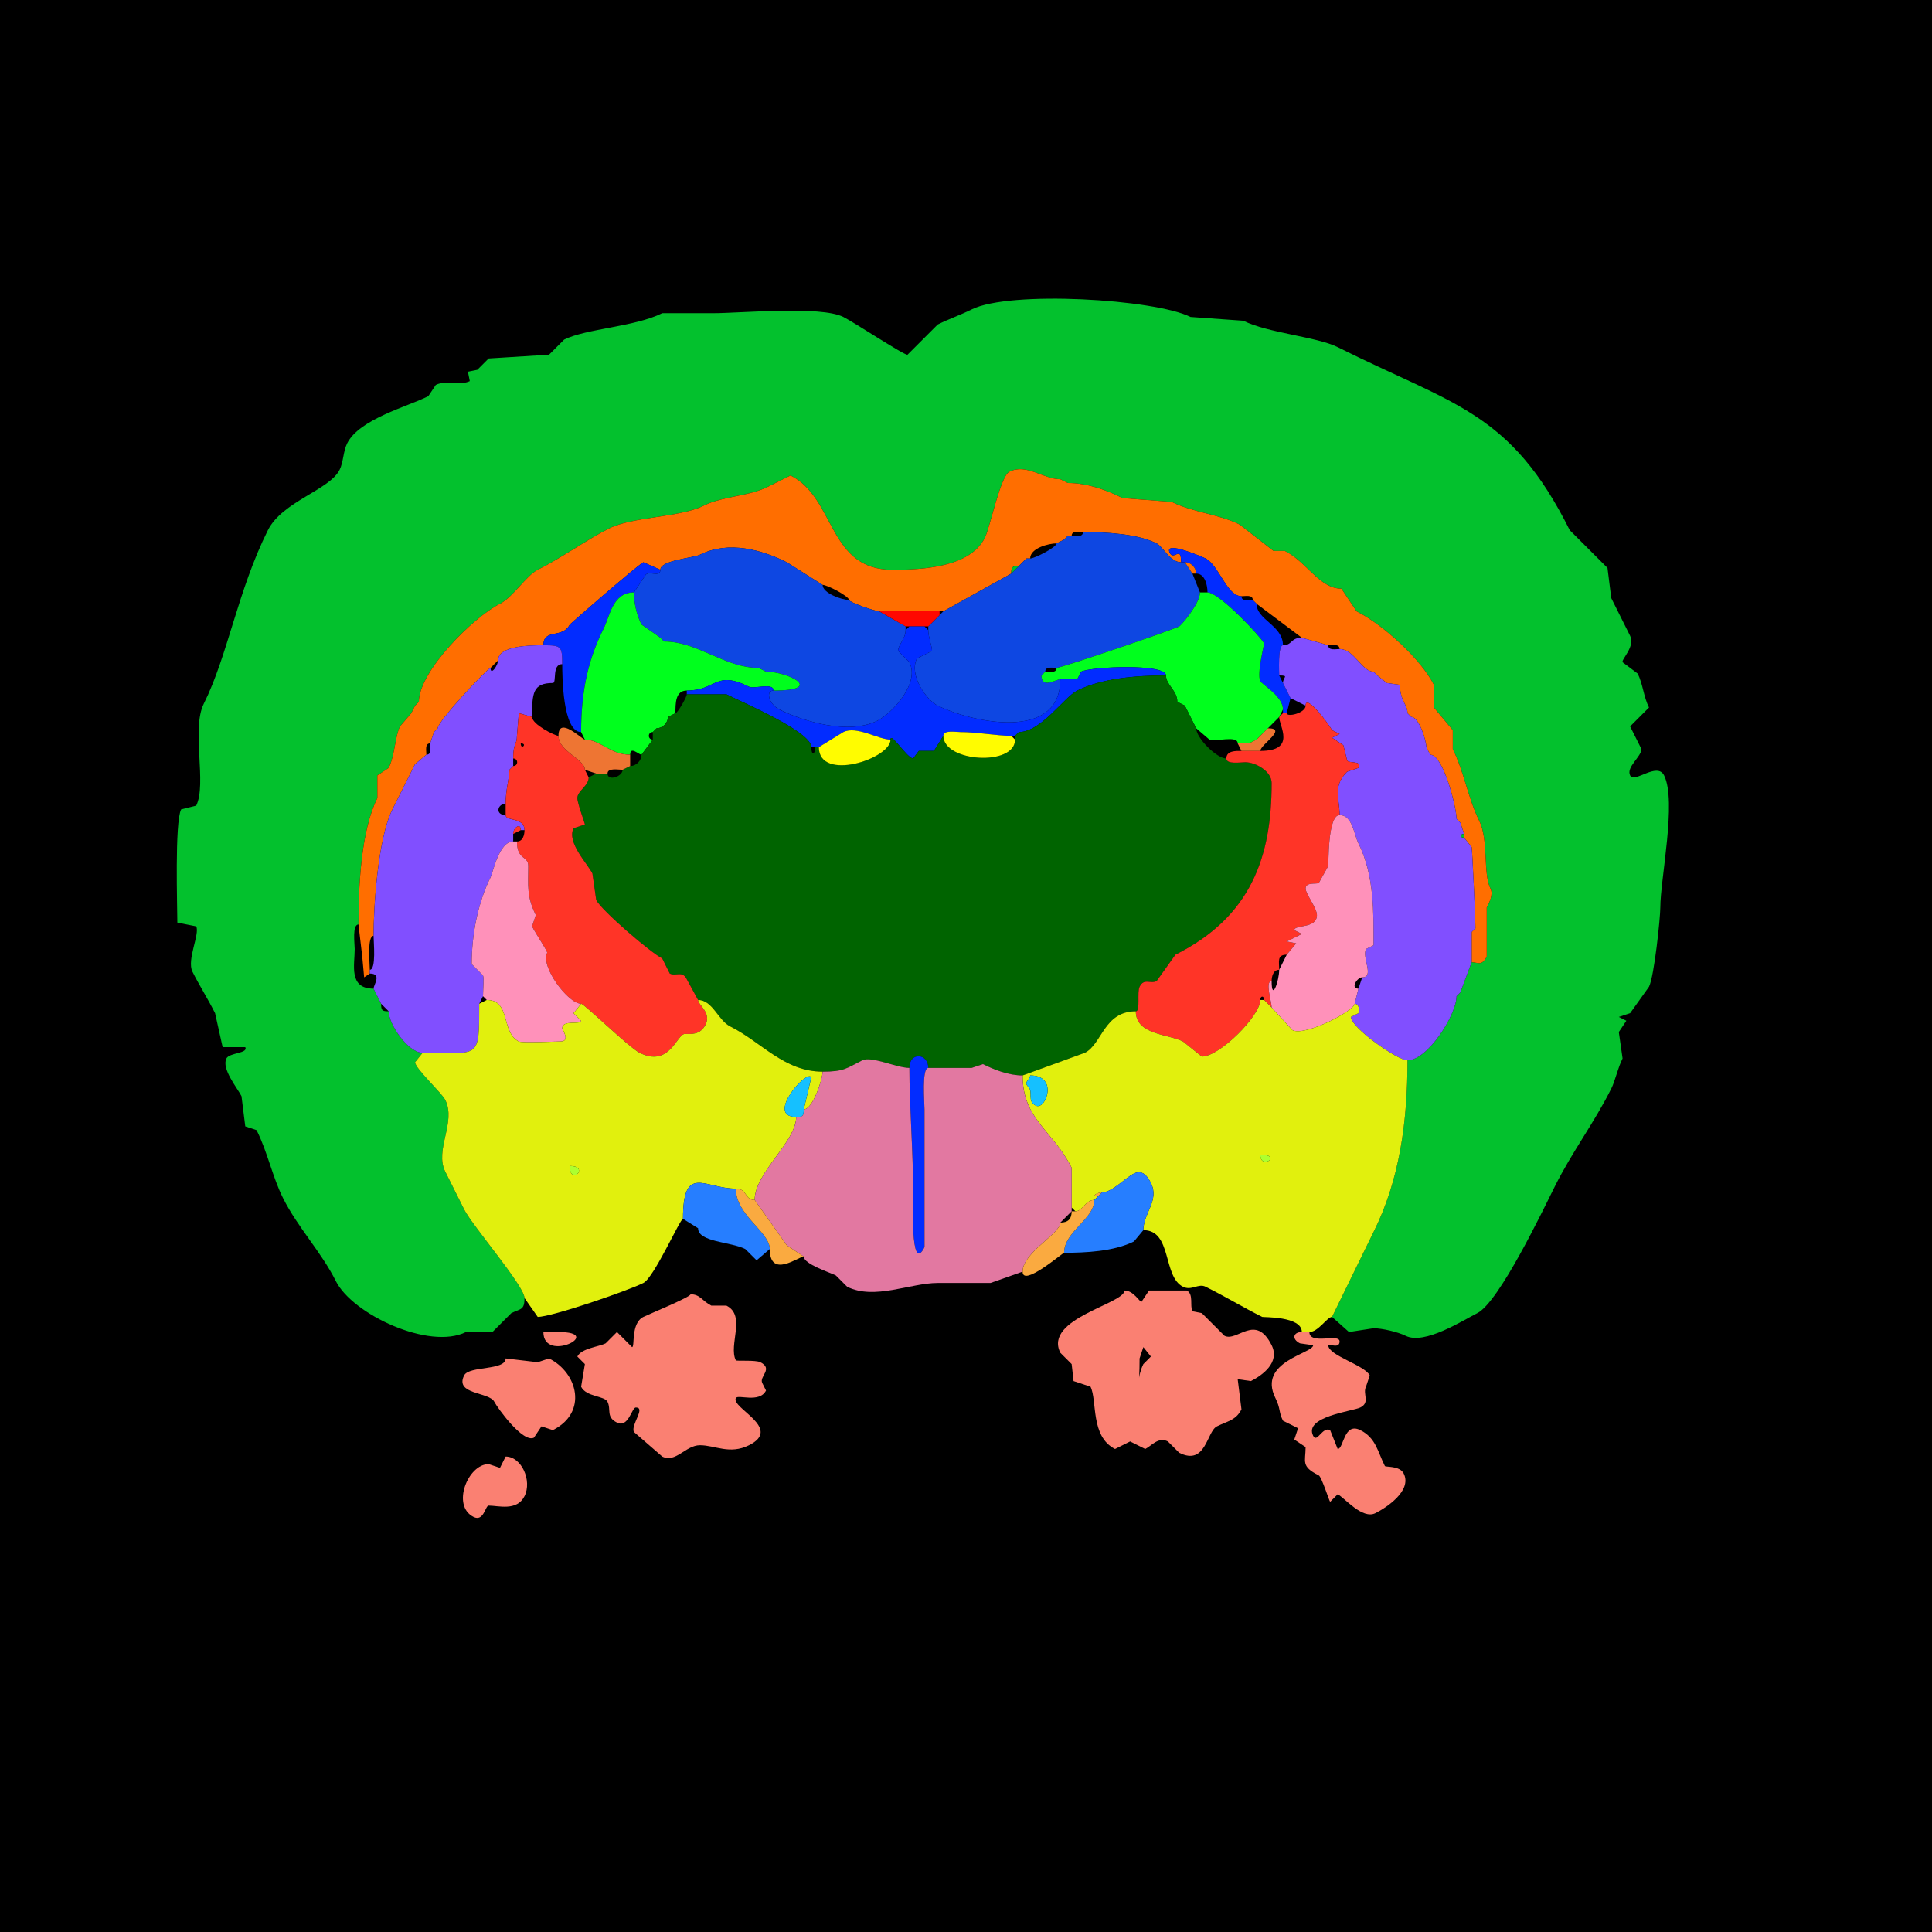<?xml version="1.0" encoding="UTF-8"?>
<svg xmlns="http://www.w3.org/2000/svg" xmlns:xlink="http://www.w3.org/1999/xlink" width="430px" height="430px" viewBox="0 0 430 430" version="1.1">
<g id="surface1">
<rect x="0" y="0" width="430" height="430" style="fill:rgb(0%,0%,0%);fill-opacity:1;stroke:none;"/>
<path style=" stroke:none;fill-rule:nonzero;fill:rgb(1.176%,75.686%,17.647%);fill-opacity:1;" d="M 116.738 288.906 C 116.738 291.648 115.875 291.227 113.797 292.266 L 109.602 296.465 L 103.719 296.465 C 95.574 300.539 78.453 292.543 74.746 285.125 C 71.512 278.66 66.238 273.148 62.988 266.648 C 60.645 261.961 59.559 256.434 57.109 251.531 L 54.59 250.695 L 53.75 243.977 C 52.867 242.203 49.242 237.871 50.391 235.578 C 51.047 234.262 55.305 234.484 54.59 233.055 L 49.551 233.055 L 47.871 225.5 C 46.242 222.238 44.438 219.469 42.832 216.258 C 41.523 213.641 44.523 207.883 43.672 206.18 L 39.473 205.344 C 39.473 202.008 38.859 183.055 40.312 180.148 L 43.672 179.305 C 46.066 174.516 42.57 162.195 45.352 156.633 C 50.672 145.992 52.918 131.422 59.629 118 C 62.832 111.598 73.332 109.066 75.586 104.562 C 76.441 102.848 76.379 100.457 77.266 98.68 C 79.961 93.293 90.641 90.523 95.32 88.184 L 97 85.664 C 99.191 84.566 102.449 85.879 104.562 84.824 L 104.141 82.727 L 106.242 82.305 L 108.758 79.785 L 122.195 78.945 L 125.555 75.586 C 130.457 73.137 141.289 72.758 147.391 69.707 L 158.73 69.707 C 164.816 69.707 182.609 68 187.703 70.547 C 190.129 71.758 201.438 79.219 201.984 78.945 L 208.703 72.227 C 211.113 71.02 213.82 70.086 216.258 68.867 C 224.773 64.609 257.035 66.578 264.969 70.547 L 276.727 71.387 C 282.227 74.137 293.082 74.945 297.727 77.266 C 323.496 90.152 336.117 91.488 349.375 118 L 357.773 126.398 L 358.613 133.117 L 362.812 141.516 C 364 143.895 360.816 146.758 361.133 147.391 L 364.492 149.914 C 365.66 152.246 365.801 155.055 367.012 157.469 L 362.812 161.672 L 365.332 166.711 C 365.332 168.426 361.883 170.727 362.812 172.586 C 363.742 174.449 368.82 169.484 370.371 172.586 C 373.227 178.301 369.531 195.691 369.531 201.984 C 369.531 204.199 368.188 217.27 367.012 219.617 L 362.812 225.5 L 360.293 226.336 L 361.973 227.18 L 360.293 229.695 L 361.133 235.578 C 360.023 237.797 359.52 240.484 358.613 242.297 C 354.746 250.027 349.969 256.227 346.016 264.133 C 343.438 269.285 333.629 289.852 328.797 292.266 C 325.582 293.875 317.043 299.406 312.844 297.305 C 311.137 296.453 307.594 295.625 305.703 295.625 L 300.242 296.465 L 296.465 293.105 C 296.465 293.105 305.703 274.211 305.703 274.211 C 311.48 262.656 313.262 249.746 313.262 235.996 C 317.766 235.996 324.18 225.809 324.18 221.719 C 324.18 221.719 325.02 220.879 325.02 220.879 C 325.02 220.879 327.539 214.16 327.539 214.16 C 328.867 214.16 329.789 215.121 330.898 212.898 C 330.898 212.898 330.898 201.984 330.898 201.984 C 331.398 200.984 332.434 199.172 331.738 197.781 C 330.008 194.32 331.375 186.977 329.219 182.664 C 326.785 177.801 325.82 171.672 323.34 166.711 C 323.34 166.711 323.34 162.508 323.34 162.508 C 323.34 162.508 319.141 157.469 319.141 157.469 C 319.141 157.469 319.141 152.43 319.141 152.43 C 316.285 146.719 307.809 138.996 301.922 136.055 C 301.922 136.055 298.562 131.016 298.562 131.016 C 293.684 131.016 290.855 125.062 285.969 122.617 C 285.969 122.617 283.445 122.617 283.445 122.617 C 283.445 122.617 275.891 116.738 275.891 116.738 C 271.227 114.41 265.508 114.066 260.773 111.699 C 260.773 111.699 249.852 110.859 249.852 110.859 C 246.238 109.051 242.012 107.5 237.676 107.5 C 237.676 107.5 235.996 106.66 235.996 106.66 C 232.18 106.66 228.48 103.07 224.656 104.98 C 222.645 105.988 220.367 117.344 219.199 119.68 C 215.926 126.227 205.484 126.816 198.625 126.816 C 184.227 126.816 185.992 110.844 175.945 105.82 C 175.945 105.82 170.906 108.34 170.906 108.34 C 166.516 110.535 160.973 110.367 156.633 112.539 C 151.355 115.176 140.812 114.988 135.633 117.578 C 130.66 120.066 125.129 124.09 119.68 126.816 C 117.121 128.094 114.172 132.93 111.281 134.375 C 105.414 137.309 93.223 149.355 93.223 156.211 C 93.223 156.211 92.383 157.051 92.383 157.051 C 92.383 157.051 91.543 158.73 91.543 158.73 C 91.543 158.73 89.023 161.672 89.023 161.672 C 87.906 163.902 87.898 168.117 86.504 170.906 C 86.504 170.906 83.984 172.586 83.984 172.586 C 83.984 172.586 83.984 177.625 83.984 177.625 C 80.391 184.816 79.785 196.895 79.785 205.762 C 78.355 205.762 78.945 210.074 78.945 211.219 C 78.945 214.781 77.539 220.039 83.145 220.039 C 83.145 220.039 84.824 223.398 84.824 223.398 C 84.824 224.867 85.035 225.078 86.504 225.078 C 86.504 227.953 90.82 234.316 94.062 234.316 C 94.062 234.316 92.383 236.414 92.383 236.414 C 92.383 237.777 98.305 243.219 99.102 244.812 C 101.586 249.781 96.676 255.922 99.102 260.773 C 99.102 260.773 103.301 269.172 103.301 269.172 C 105.141 272.852 116.738 286.234 116.738 288.906 Z M 116.738 288.906 "/>
<path style=" stroke:none;fill-rule:nonzero;fill:rgb(100%,43.137%,0%);fill-opacity:1;" d="M 82.305 215.84 L 82.305 216.68 C 82.305 216.68 81.047 217.52 81.047 217.52 C 81.047 217.52 80.625 212.898 80.625 212.898 C 80.625 212.898 79.785 205.762 79.785 205.762 C 79.785 196.895 80.391 184.816 83.984 177.625 C 83.984 177.625 83.984 172.586 83.984 172.586 C 83.984 172.586 86.504 170.906 86.504 170.906 C 87.898 168.117 87.906 163.902 89.023 161.672 C 89.023 161.672 91.543 158.73 91.543 158.73 C 91.543 158.73 92.383 157.051 92.383 157.051 C 92.383 157.051 93.223 156.211 93.223 156.211 C 93.223 149.355 105.414 137.309 111.281 134.375 C 114.172 132.93 117.121 128.094 119.68 126.816 C 125.129 124.09 130.66 120.066 135.633 117.578 C 140.812 114.988 151.355 115.176 156.633 112.539 C 160.973 110.367 166.516 110.535 170.906 108.34 C 170.906 108.34 175.945 105.82 175.945 105.82 C 185.992 110.844 184.227 126.816 198.625 126.816 C 205.484 126.816 215.926 126.227 219.199 119.68 C 220.367 117.344 222.645 105.988 224.656 104.98 C 228.48 103.07 232.18 106.66 235.996 106.66 C 235.996 106.66 237.676 107.5 237.676 107.5 C 242.012 107.5 246.238 109.051 249.852 110.859 C 249.852 110.859 260.773 111.699 260.773 111.699 C 265.508 114.066 271.227 114.41 275.891 116.738 C 275.891 116.738 283.445 122.617 283.445 122.617 C 283.445 122.617 285.969 122.617 285.969 122.617 C 290.855 125.062 293.684 131.016 298.562 131.016 C 298.562 131.016 301.922 136.055 301.922 136.055 C 307.809 138.996 316.285 146.719 319.141 152.43 C 319.141 152.43 319.141 157.469 319.141 157.469 C 319.141 157.469 323.34 162.508 323.34 162.508 C 323.34 162.508 323.34 166.711 323.34 166.711 C 325.82 171.672 326.785 177.801 329.219 182.664 C 331.375 186.977 330.008 194.32 331.738 197.781 C 332.434 199.172 331.398 200.984 330.898 201.984 C 330.898 201.984 330.898 212.898 330.898 212.898 C 329.789 215.121 328.867 214.16 327.539 214.16 C 327.539 212.484 327.539 209.973 327.539 207.441 C 327.539 207.441 328.379 206.602 328.379 206.602 C 328.379 203.984 327.641 188.742 327.539 188.547 C 327.539 188.547 325.859 186.445 325.859 186.445 C 325.859 186.445 325.859 185.605 325.859 185.605 C 325.859 185.605 325.02 183.086 325.02 183.086 C 325.02 183.086 324.18 182.246 324.18 182.246 C 324.18 179.84 321.277 167.969 318.301 167.969 C 318.301 167.969 317.461 166.289 317.461 166.289 C 317.461 164.988 315.879 159.57 314.102 159.57 C 314.102 159.57 313.262 158.73 313.262 158.73 C 313.262 156.77 311.582 155.973 311.582 152.43 C 311.582 152.43 308.641 152.012 308.641 152.012 C 308.641 152.012 306.543 150.332 306.543 150.332 C 306.543 150.332 305.703 149.492 305.703 149.492 C 303.066 149.492 301.406 144.453 298.145 144.453 C 298.145 143.215 296.504 143.613 295.625 143.613 C 295.625 143.613 289.746 141.934 289.746 141.934 C 289.746 141.934 279.668 134.375 279.668 134.375 C 279.668 134.375 278.828 133.535 278.828 133.535 C 278.828 132.297 277.188 132.695 276.309 132.695 C 273.062 132.695 271.273 125.77 268.328 124.297 C 267.961 124.109 258.895 120.117 260.352 123.039 C 261.273 124.887 262.871 121.219 262.871 125.137 C 260.418 125.137 258.863 121.664 257.414 120.938 C 253.184 118.824 246.328 118.418 241.035 118.418 C 240.156 118.418 238.516 118.02 238.516 119.258 C 238.516 119.258 237.676 119.258 237.676 119.258 C 237.676 119.258 236.836 120.098 236.836 120.098 C 236.836 120.098 235.156 120.938 235.156 120.938 C 233.457 120.938 229.277 121.973 229.277 124.297 C 229.277 124.297 228.438 124.297 228.438 124.297 C 228.438 124.297 227.598 125.137 227.598 125.137 C 227.598 125.137 226.758 125.977 226.758 125.977 C 225.289 125.977 225.078 126.188 225.078 127.656 C 225.078 127.656 209.961 136.055 209.961 136.055 C 209.961 136.055 209.121 136.055 209.121 136.055 C 209.121 136.055 195.684 136.055 195.684 136.055 C 194.785 136.055 188.965 134.051 188.965 133.535 C 188.965 132.699 184.129 130.176 183.086 130.176 C 183.086 130.176 175.109 125.137 175.109 125.137 C 169.727 122.445 162.242 120.23 155.789 123.457 C 154.309 124.199 146.973 124.676 146.973 126.816 C 146.973 126.816 143.195 125.137 143.195 125.137 C 141.824 125.82 126.871 138.887 126.816 138.992 C 125.195 142.238 120.938 139.797 120.938 143.613 C 118.051 143.613 110.859 143.699 110.859 146.973 C 110.859 146.973 109.18 148.652 109.18 148.652 C 108.594 148.652 97.422 160.488 97.422 162.09 C 97.422 162.09 96.582 162.93 96.582 162.93 C 96.582 162.93 95.742 165.449 95.742 165.449 C 94.504 165.449 94.902 167.09 94.902 167.969 C 94.902 167.969 92.383 170.07 92.383 170.07 C 90.703 173.426 89.047 176.738 87.344 180.148 C 84.055 186.723 83.145 202.141 83.145 208.281 C 81.676 208.281 82.305 214.52 82.305 215.84 Z M 82.305 215.84 "/>
<path style=" stroke:none;fill-rule:nonzero;fill:rgb(5.49%,27.843%,88.627%);fill-opacity:1;" d="M 231.797 150.332 C 231.797 153.414 235.094 151.172 235.996 151.172 C 235.996 165.328 215.832 160.617 208.703 157.051 C 206.188 155.793 202.23 150.254 204.082 146.555 C 204.082 146.555 207.441 144.875 207.441 144.875 C 207.441 143.852 206.602 141.801 206.602 140.254 C 206.602 140.254 206.602 139.414 206.602 139.414 C 206.602 139.414 209.121 136.895 209.121 136.895 C 209.121 136.895 209.961 136.055 209.961 136.055 C 209.961 136.055 225.078 127.656 225.078 127.656 C 225.078 127.656 226.758 125.977 226.758 125.977 C 226.758 125.977 227.598 125.137 227.598 125.137 C 227.598 125.137 228.438 124.297 228.438 124.297 C 228.438 124.297 229.277 124.297 229.277 124.297 C 230.32 124.297 235.156 121.773 235.156 120.938 C 235.156 120.938 236.836 120.098 236.836 120.098 C 236.836 120.098 237.676 119.258 237.676 119.258 C 237.676 119.258 238.516 119.258 238.516 119.258 C 239.395 119.258 241.035 119.656 241.035 118.418 C 246.328 118.418 253.184 118.824 257.414 120.938 C 258.863 121.664 260.418 125.137 262.871 125.137 C 262.871 125.137 263.711 125.137 263.711 125.137 C 263.711 125.137 265.391 127.656 265.391 127.656 C 265.391 127.656 267.07 131.855 267.07 131.855 C 267.07 134.375 262.848 139.215 262.453 139.414 C 260.562 140.359 236.145 148.652 235.156 148.652 C 234.277 148.652 232.637 148.254 232.637 149.492 C 232.637 149.492 231.797 150.332 231.797 150.332 Z M 231.797 150.332 "/>
<path style=" stroke:none;fill-rule:nonzero;fill:rgb(5.49%,27.843%,88.627%);fill-opacity:1;" d="M 170.488 149.492 C 175.422 149.492 183.691 153.691 172.168 153.691 C 170.305 153.691 171.168 156.762 173.43 157.891 C 178.762 160.555 188.852 163.613 195.266 160.41 C 198.395 158.844 204.812 152.215 202.402 147.391 C 202.402 147.391 199.883 144.875 199.883 144.875 C 199.883 143.535 201.562 142.141 201.562 140.254 C 201.562 140.254 201.562 139.414 201.562 139.414 C 201.562 139.414 195.684 136.055 195.684 136.055 C 194.785 136.055 188.965 134.051 188.965 133.535 C 187.406 133.535 183.086 132.039 183.086 130.176 C 183.086 130.176 175.109 125.137 175.109 125.137 C 169.727 122.445 162.242 120.23 155.789 123.457 C 154.309 124.199 146.973 124.676 146.973 126.816 C 146.973 128.668 144.242 126.816 143.613 128.078 C 143.613 128.078 141.094 131.855 141.094 131.855 C 141.094 134.188 141.676 136.801 142.773 138.992 C 142.773 138.992 146.973 141.934 146.973 141.934 C 146.973 141.934 147.812 142.773 147.812 142.773 C 155.262 142.773 161.32 148.652 168.809 148.652 C 168.809 148.652 170.488 149.492 170.488 149.492 Z M 170.488 149.492 "/>
<path style=" stroke:none;fill-rule:nonzero;fill:rgb(0.784%,17.255%,100%);fill-opacity:1;" d="M 285.547 158.73 L 286.387 158.73 C 286.387 158.73 287.227 155.371 287.227 155.371 C 287.227 155.371 285.547 152.012 285.547 152.012 C 285.547 152.012 284.707 150.332 284.707 150.332 C 284.707 149.793 284.379 143.613 285.547 143.613 C 285.547 139.199 279.668 137.969 279.668 134.375 C 279.668 134.375 278.828 133.535 278.828 133.535 C 277.949 133.535 276.309 133.934 276.309 132.695 C 273.062 132.695 271.273 125.77 268.328 124.297 C 267.961 124.109 258.895 120.117 260.352 123.039 C 261.273 124.887 262.871 121.219 262.871 125.137 C 262.871 125.137 263.711 125.137 263.711 125.137 C 265.102 125.137 266.23 126.363 266.23 127.656 C 268.238 127.656 268.75 130.371 268.75 131.855 C 271.387 131.855 280.621 141.738 281.348 143.195 C 281.418 143.332 279.684 149.945 280.508 151.594 C 280.906 152.387 285.547 154.938 285.547 157.891 C 285.547 157.891 285.547 158.73 285.547 158.73 Z M 285.547 158.73 "/>
<path style=" stroke:none;fill-rule:nonzero;fill:rgb(0.784%,17.255%,100%);fill-opacity:1;" d="M 125.137 147.812 C 125.137 150.359 125.211 162.93 129.336 162.93 C 129.336 153.355 131.074 146.434 134.375 139.836 C 135.762 137.059 136.344 131.855 141.094 131.855 C 141.094 131.855 143.613 128.078 143.613 128.078 C 144.242 126.816 146.973 128.668 146.973 126.816 C 146.973 126.816 143.195 125.137 143.195 125.137 C 141.824 125.82 126.871 138.887 126.816 138.992 C 125.195 142.238 120.938 139.797 120.938 143.613 C 124.918 143.613 125.137 143.832 125.137 147.812 Z M 125.137 147.812 "/>
<path style=" stroke:none;fill-rule:nonzero;fill:rgb(100%,43.137%,0%);fill-opacity:1;" d="M 265.391 127.656 L 266.23 127.656 C 266.23 126.363 265.102 125.137 263.711 125.137 C 263.711 125.137 265.391 127.656 265.391 127.656 Z M 265.391 127.656 "/>
<path style=" stroke:none;fill-rule:nonzero;fill:rgb(1.176%,75.686%,17.647%);fill-opacity:1;" d="M 226.758 125.977 C 225.289 125.977 225.078 126.188 225.078 127.656 C 225.078 127.656 226.758 125.977 226.758 125.977 Z M 226.758 125.977 "/>
<path style=" stroke:none;fill-rule:nonzero;fill:rgb(0%,100%,11.373%);fill-opacity:1;" d="M 140.254 167.969 C 140.254 165.977 142.172 167.969 142.773 167.969 C 142.773 167.969 145.293 164.609 145.293 164.609 C 144.117 164.609 144.117 162.93 145.293 162.93 C 145.293 162.93 146.133 162.09 146.133 162.09 C 147.426 162.09 148.652 160.961 148.652 159.57 C 148.652 159.57 150.332 158.73 150.332 158.73 C 150.332 156.555 150.309 153.691 152.852 153.691 C 159.578 153.691 159.129 149.062 166.711 152.852 C 167.82 153.406 172.168 151.836 172.168 153.691 C 183.691 153.691 175.422 149.492 170.488 149.492 C 170.488 149.492 168.809 148.652 168.809 148.652 C 161.32 148.652 155.262 142.773 147.812 142.773 C 147.812 142.773 146.973 141.934 146.973 141.934 C 146.973 141.934 142.773 138.992 142.773 138.992 C 141.676 136.801 141.094 134.188 141.094 131.855 C 136.344 131.855 135.762 137.059 134.375 139.836 C 131.074 146.434 129.336 153.355 129.336 162.93 C 129.336 162.93 130.176 164.609 130.176 164.609 C 133.637 164.609 135.773 167.969 140.254 167.969 Z M 140.254 167.969 "/>
<path style=" stroke:none;fill-rule:nonzero;fill:rgb(0%,100%,11.373%);fill-opacity:1;" d="M 275.469 165.449 L 277.988 165.449 C 277.988 165.449 279.668 164.609 279.668 164.609 C 279.668 164.609 280.508 163.77 280.508 163.77 C 280.508 163.77 282.188 162.09 282.188 162.09 C 282.188 162.09 284.707 159.57 284.707 159.57 C 284.707 159.57 285.547 157.891 285.547 157.891 C 285.547 154.938 280.906 152.387 280.508 151.594 C 279.684 149.945 281.418 143.332 281.348 143.195 C 280.621 141.738 271.387 131.855 268.75 131.855 C 268.75 131.855 267.07 131.855 267.07 131.855 C 267.07 134.375 262.848 139.215 262.453 139.414 C 260.562 140.359 236.145 148.652 235.156 148.652 C 235.156 149.891 233.516 149.492 232.637 149.492 C 232.637 149.492 231.797 150.332 231.797 150.332 C 231.797 153.414 235.094 151.172 235.996 151.172 C 235.996 151.172 239.773 151.172 239.773 151.172 C 239.773 151.172 240.617 149.492 240.617 149.492 C 242.891 148.355 259.512 147.645 259.512 150.332 C 259.512 152.465 262.031 153.652 262.031 156.211 C 262.031 156.211 263.711 157.051 263.711 157.051 C 263.711 157.051 266.23 162.09 266.23 162.09 C 266.23 162.09 269.172 164.609 269.172 164.609 C 270.352 165.199 275.469 163.551 275.469 165.449 Z M 275.469 165.449 "/>
<path style=" stroke:none;fill-rule:nonzero;fill:rgb(100%,3.137%,0%);fill-opacity:1;" d="M 205.762 139.414 L 206.602 139.414 C 206.602 139.414 209.121 136.895 209.121 136.895 C 209.121 136.895 209.121 136.055 209.121 136.055 C 209.121 136.055 195.684 136.055 195.684 136.055 C 195.684 136.055 201.562 139.414 201.562 139.414 C 201.562 139.414 202.402 139.414 202.402 139.414 C 202.402 139.414 205.762 139.414 205.762 139.414 Z M 205.762 139.414 "/>
<path style=" stroke:none;fill-rule:nonzero;fill:rgb(0.784%,17.255%,100%);fill-opacity:1;" d="M 181.406 166.289 L 182.246 166.289 C 182.246 166.289 187.703 162.93 187.703 162.93 C 190.648 161.461 195.488 164.609 198.203 164.609 C 198.203 162.785 201.906 168.809 203.242 168.809 C 203.242 168.809 204.5 167.129 204.5 167.129 C 204.5 167.129 207.859 167.129 207.859 167.129 C 207.859 167.129 209.961 163.77 209.961 163.77 C 209.961 162.414 212.742 162.93 213.742 162.93 C 217.473 162.93 221.898 163.77 225.078 163.77 C 225.078 163.77 225.918 163.77 225.918 163.77 C 225.918 163.77 226.758 162.93 226.758 162.93 C 231.742 162.93 236.773 155.191 239.773 153.691 C 245.25 150.953 252.941 150.332 259.512 150.332 C 259.512 147.645 242.891 148.355 240.617 149.492 C 240.617 149.492 239.773 151.172 239.773 151.172 C 239.773 151.172 235.996 151.172 235.996 151.172 C 235.996 165.328 215.832 160.617 208.703 157.051 C 206.188 155.793 202.23 150.254 204.082 146.555 C 204.082 146.555 207.441 144.875 207.441 144.875 C 207.441 143.852 206.602 141.801 206.602 140.254 C 206.602 140.254 205.762 139.414 205.762 139.414 C 205.762 139.414 202.402 139.414 202.402 139.414 C 202.402 139.414 201.562 140.254 201.562 140.254 C 201.562 142.141 199.883 143.535 199.883 144.875 C 199.883 144.875 202.402 147.391 202.402 147.391 C 204.812 152.215 198.395 158.844 195.266 160.41 C 188.852 163.613 178.762 160.555 173.43 157.891 C 171.168 156.762 170.305 153.691 172.168 153.691 C 172.168 151.836 167.82 153.406 166.711 152.852 C 159.129 149.062 159.578 153.691 152.852 153.691 C 152.852 153.691 152.852 154.531 152.852 154.531 C 152.852 154.531 161.672 154.531 161.672 154.531 C 165.344 156.367 180.566 162.836 180.566 166.289 C 180.566 166.289 181.406 166.289 181.406 166.289 Z M 181.406 166.289 "/>
<path style=" stroke:none;fill-rule:nonzero;fill:rgb(50.588%,30.98%,100%);fill-opacity:1;" d="M 301.504 223.398 C 302.367 223.398 302.715 224.762 302.344 225.5 L 300.664 226.336 C 300.664 228.707 311.012 235.996 313.262 235.996 C 317.766 235.996 324.18 225.809 324.18 221.719 C 324.18 221.719 325.02 220.879 325.02 220.879 C 325.02 220.879 327.539 214.16 327.539 214.16 C 327.539 212.484 327.539 209.973 327.539 207.441 C 327.539 207.441 328.379 206.602 328.379 206.602 C 328.379 203.984 327.641 188.742 327.539 188.547 C 327.539 188.547 325.859 186.445 325.859 186.445 C 324.863 186.445 324.863 185.605 325.859 185.605 C 325.859 185.605 325.02 183.086 325.02 183.086 C 325.02 183.086 324.18 182.246 324.18 182.246 C 324.18 179.84 321.277 167.969 318.301 167.969 C 318.301 167.969 317.461 166.289 317.461 166.289 C 317.461 164.988 315.879 159.57 314.102 159.57 C 314.102 159.57 313.262 158.73 313.262 158.73 C 313.262 156.77 311.582 155.973 311.582 152.43 C 311.582 152.43 308.641 152.012 308.641 152.012 C 308.641 152.012 306.543 150.332 306.543 150.332 C 306.543 150.332 305.703 149.492 305.703 149.492 C 303.066 149.492 301.406 144.453 298.145 144.453 C 297.266 144.453 295.625 144.852 295.625 143.613 C 295.625 143.613 289.746 141.934 289.746 141.934 C 287.191 141.934 287.664 143.613 285.547 143.613 C 284.379 143.613 284.707 149.793 284.707 150.332 C 287 150.332 285.547 150.688 285.547 152.012 C 285.547 152.012 287.227 155.371 287.227 155.371 C 287.227 155.371 290.586 157.051 290.586 157.051 C 290.586 154.203 295.914 161.41 296.465 162.508 C 296.465 162.508 298.145 163.352 298.145 163.352 C 298.145 163.352 296.465 164.188 296.465 164.188 C 296.465 164.188 298.984 165.867 298.984 165.867 C 298.984 165.867 299.824 169.227 299.824 169.227 C 300.223 170.027 303.219 169.156 302.344 170.906 C 302.344 170.906 299.824 171.75 299.824 171.75 C 296.539 175.031 298.145 177.656 298.145 181.406 C 301.004 181.406 301.34 185.699 302.344 187.703 C 305.93 194.875 305.703 203.371 305.703 210.383 C 305.703 210.383 304.023 211.219 304.023 211.219 C 303.082 213.102 305.98 217.52 303.184 217.52 C 303.184 217.52 302.344 220.039 302.344 220.039 C 302.344 220.039 301.504 223.398 301.504 223.398 Z M 301.504 223.398 "/>
<path style=" stroke:none;fill-rule:nonzero;fill:rgb(50.588%,30.98%,100%);fill-opacity:1;" d="M 86.504 225.078 C 86.504 227.953 90.82 234.316 94.062 234.316 C 106.793 234.316 106.66 236.023 106.66 223.398 C 106.66 223.398 107.5 221.719 107.5 221.719 C 107.5 220.43 107.766 217.629 107.5 217.102 C 107.5 217.102 104.98 214.578 104.98 214.578 C 104.98 207.98 106.379 200.867 109.18 195.266 C 109.73 194.16 111.059 187.285 114.219 187.285 C 114.219 187.285 114.219 185.605 114.219 185.605 C 114.219 184.219 115.898 183.008 115.898 184.766 C 115.898 184.766 116.738 184.766 116.738 184.766 C 116.738 181.812 112.539 182.852 112.539 181.406 C 110.129 181.406 110.695 178.887 112.539 178.887 C 112.539 175.668 113.379 173.305 113.379 171.328 C 113.379 171.328 114.219 170.488 114.219 170.488 C 114.219 170.488 114.219 168.809 114.219 168.809 C 114.219 165.316 115.059 165.785 115.059 163.77 C 115.059 163.77 115.477 158.73 115.477 158.73 C 115.477 158.73 118.418 159.57 118.418 159.57 C 118.418 154.273 118.586 152.012 123.039 152.012 C 123.977 152.012 122.758 147.812 125.137 147.812 C 125.137 143.832 124.918 143.613 120.938 143.613 C 118.051 143.613 110.859 143.699 110.859 146.973 C 110.859 148.027 109.18 150.504 109.18 148.652 C 108.594 148.652 97.422 160.488 97.422 162.09 C 97.422 162.09 96.582 162.93 96.582 162.93 C 96.582 162.93 95.742 165.449 95.742 165.449 C 95.742 166.328 96.141 167.969 94.902 167.969 C 94.902 167.969 92.383 170.07 92.383 170.07 C 90.703 173.426 89.047 176.738 87.344 180.148 C 84.055 186.723 83.145 202.141 83.145 208.281 C 83.145 209.602 83.773 215.84 82.305 215.84 C 82.305 215.84 82.305 216.68 82.305 216.68 C 85.086 216.68 83.145 219.195 83.145 220.039 C 83.145 220.039 84.824 223.398 84.824 223.398 C 84.824 223.398 86.504 225.078 86.504 225.078 Z M 86.504 225.078 "/>
<path style=" stroke:none;fill-rule:nonzero;fill:rgb(0%,39.216%,0%);fill-opacity:1;" d="M 206.602 237.676 L 216.258 237.676 L 218.781 236.836 C 221.184 238.039 224.434 239.355 227.598 239.355 C 227.598 239.355 241.453 234.316 241.453 234.316 C 245.285 232.402 245.68 225.078 252.793 225.078 C 253.863 225.078 253.016 220.852 253.633 219.617 C 254.633 217.617 256.023 219.055 257.414 218.359 C 257.414 218.359 261.609 212.48 261.609 212.48 C 278.449 204.062 283.027 190.676 283.027 174.266 C 283.027 171.652 279.449 169.648 277.148 169.648 C 276.109 169.648 272.949 170.188 272.949 168.809 C 270.766 168.809 266.23 164.23 266.23 162.09 C 266.23 162.09 263.711 157.051 263.711 157.051 C 263.711 157.051 262.031 156.211 262.031 156.211 C 262.031 153.652 259.512 152.465 259.512 150.332 C 252.941 150.332 245.25 150.953 239.773 153.691 C 236.773 155.191 231.742 162.93 226.758 162.93 C 226.758 162.93 225.918 163.77 225.918 163.77 C 225.918 163.77 225.918 164.609 225.918 164.609 C 225.918 170.617 209.961 169.641 209.961 163.77 C 209.961 163.77 207.859 167.129 207.859 167.129 C 207.859 167.129 204.5 167.129 204.5 167.129 C 204.5 167.129 203.242 168.809 203.242 168.809 C 201.906 168.809 198.203 162.785 198.203 164.609 C 198.203 168.906 182.246 174.094 182.246 166.289 C 182.246 166.289 181.406 166.289 181.406 166.289 C 181.406 168.148 180.566 168.148 180.566 166.289 C 180.566 162.836 165.344 156.367 161.672 154.531 C 161.672 154.531 152.852 154.531 152.852 154.531 C 152.852 155.168 150.801 158.73 150.332 158.73 C 150.332 158.73 148.652 159.57 148.652 159.57 C 148.652 160.961 147.426 162.09 146.133 162.09 C 146.133 162.09 145.293 162.93 145.293 162.93 C 145.293 162.93 145.293 164.609 145.293 164.609 C 145.293 164.609 142.773 167.969 142.773 167.969 C 142.773 169.262 141.645 170.488 140.254 170.488 C 140.254 170.488 138.574 171.328 138.574 171.328 C 138.574 172.859 135.215 173.945 135.215 172.168 C 135.215 172.168 132.695 172.168 132.695 172.168 C 132.695 172.168 131.016 173.008 131.016 173.008 C 131.016 174.941 128.496 176.02 128.496 177.625 C 128.496 178.758 130.176 183.215 130.176 183.508 C 130.176 183.508 127.656 184.344 127.656 184.344 C 126.09 187.477 130.742 192.195 131.855 194.422 C 131.855 194.422 132.695 200.305 132.695 200.305 C 133.863 202.641 144.793 212.02 147.391 213.32 C 147.391 213.32 149.07 216.68 149.07 216.68 C 150.461 217.375 151.852 215.938 152.852 217.938 C 152.852 217.938 155.371 222.559 155.371 222.559 C 158.594 222.559 159.836 227.102 162.508 228.438 C 169.469 231.918 174.535 238.516 183.086 238.516 C 187.891 238.516 188.441 237.73 191.906 235.996 C 193.969 234.965 199.566 237.676 202.402 237.676 C 202.402 234.031 206.602 234.414 206.602 237.676 Z M 206.602 237.676 "/>
<path style=" stroke:none;fill-rule:nonzero;fill:rgb(100%,20.392%,15.294%);fill-opacity:1;" d="M 281.348 222.559 L 283.027 224.238 C 283.027 222.902 281.469 218.359 283.027 218.359 C 283.027 217.32 283.383 215.84 284.707 215.84 C 284.707 214.012 284.168 212.48 286.387 212.48 C 286.387 212.48 288.484 209.961 288.484 209.961 C 288.484 209.961 286.387 209.539 286.387 209.539 C 286.387 209.539 289.746 207.859 289.746 207.859 C 289.746 207.859 288.066 207.023 288.066 207.023 C 288.066 205.73 293.105 206.773 293.105 203.664 C 293.105 202.129 290.586 198.918 290.586 197.781 C 290.586 196.258 292.883 196.844 293.523 196.523 C 293.543 196.516 295.473 193.047 295.625 192.742 C 295.711 192.57 295.441 181.406 298.145 181.406 C 298.145 177.656 296.539 175.031 299.824 171.75 C 299.824 171.75 302.344 170.906 302.344 170.906 C 303.219 169.156 300.223 170.027 299.824 169.227 C 299.824 169.227 298.984 165.867 298.984 165.867 C 298.984 165.867 296.465 164.188 296.465 164.188 C 296.465 164.188 298.145 163.352 298.145 163.352 C 298.145 163.352 296.465 162.508 296.465 162.508 C 295.914 161.41 290.586 154.203 290.586 157.051 C 290.586 158.715 286.387 159.695 286.387 158.73 C 286.387 158.73 285.547 158.73 285.547 158.73 C 285.547 158.73 284.707 159.57 284.707 159.57 C 284.707 161.617 288.598 167.129 280.508 167.129 C 280.508 167.129 276.309 167.129 276.309 167.129 C 275.078 167.129 272.949 167.039 272.949 168.809 C 272.949 170.188 276.109 169.648 277.148 169.648 C 279.449 169.648 283.027 171.652 283.027 174.266 C 283.027 190.676 278.449 204.062 261.609 212.48 C 261.609 212.48 257.414 218.359 257.414 218.359 C 256.023 219.055 254.633 217.617 253.633 219.617 C 253.016 220.852 253.863 225.078 252.793 225.078 C 252.793 230.316 259.867 230.086 263.289 231.797 C 263.289 231.797 267.492 235.156 267.492 235.156 C 271.492 235.156 280.508 226.035 280.508 222.559 C 280.508 221.562 281.348 221.562 281.348 222.559 Z M 281.348 222.559 "/>
<path style=" stroke:none;fill-rule:evenodd;fill:rgb(100%,20.392%,15.294%);fill-opacity:1;" d="M 115.898 165.449 C 115.898 167.07 117.52 165.449 115.898 165.449 M 155.371 222.559 C 155.371 223.648 158.363 225.391 157.051 228.016 C 155.844 230.434 153.715 230.117 152.43 230.117 C 150.633 230.117 149.055 237.668 142.352 234.316 C 140.004 233.141 130.016 223.398 129.336 223.398 C 126.453 223.398 120.246 215.125 121.777 212.062 C 121.926 211.766 119.223 207.793 118.418 206.18 C 118.418 206.18 119.258 203.664 119.258 203.664 C 117.156 199.457 117.578 197.008 117.578 192.742 C 117.578 190.395 115.059 191.504 115.059 187.285 C 116.383 187.285 116.738 185.805 116.738 184.766 C 116.738 181.812 112.539 182.852 112.539 181.406 C 112.539 181.406 112.539 178.887 112.539 178.887 C 112.539 175.668 113.379 173.305 113.379 171.328 C 113.379 171.328 114.219 170.488 114.219 170.488 C 115.395 170.488 115.395 168.809 114.219 168.809 C 114.219 165.316 115.059 165.785 115.059 163.77 C 115.059 163.77 115.477 158.73 115.477 158.73 C 115.477 158.73 118.418 159.57 118.418 159.57 C 118.418 161.227 123.508 163.77 124.297 163.77 C 124.297 167.238 130.176 168.957 130.176 171.328 C 130.176 171.328 131.016 173.008 131.016 173.008 C 131.016 174.941 128.496 176.02 128.496 177.625 C 128.496 178.758 130.176 183.215 130.176 183.508 C 130.176 183.508 127.656 184.344 127.656 184.344 C 126.09 187.477 130.742 192.195 131.855 194.422 C 131.855 194.422 132.695 200.305 132.695 200.305 C 133.863 202.641 144.793 212.02 147.391 213.32 C 147.391 213.32 149.07 216.68 149.07 216.68 C 150.461 217.375 151.852 215.938 152.852 217.938 C 152.852 217.938 155.371 222.559 155.371 222.559 Z M 155.371 222.559 "/>
<path style=" stroke:none;fill-rule:nonzero;fill:rgb(93.333%,45.882%,20%);fill-opacity:1;" d="M 132.695 172.168 L 135.215 172.168 C 135.215 170.844 137.613 171.328 138.574 171.328 C 138.574 171.328 140.254 170.488 140.254 170.488 C 140.254 170.488 140.254 167.969 140.254 167.969 C 135.773 167.969 133.637 164.609 130.176 164.609 C 129.539 164.609 124.297 159.207 124.297 163.77 C 124.297 167.238 130.176 168.957 130.176 171.328 C 130.176 171.328 132.695 172.168 132.695 172.168 Z M 132.695 172.168 "/>
<path style=" stroke:none;fill-rule:nonzero;fill:rgb(93.333%,45.882%,20%);fill-opacity:1;" d="M 276.309 167.129 L 280.508 167.129 C 280.508 165.699 286.699 162.09 282.188 162.09 C 282.188 162.09 280.508 163.77 280.508 163.77 C 280.508 163.77 279.668 164.609 279.668 164.609 C 279.668 164.609 277.988 165.449 277.988 165.449 C 277.988 165.449 275.469 165.449 275.469 165.449 C 275.469 165.449 276.309 167.129 276.309 167.129 Z M 276.309 167.129 "/>
<path style=" stroke:none;fill-rule:nonzero;fill:rgb(100%,98.824%,0%);fill-opacity:1;" d="M 198.203 164.609 C 195.488 164.609 190.648 161.461 187.703 162.93 L 182.246 166.289 C 182.246 174.094 198.203 168.906 198.203 164.609 Z M 198.203 164.609 "/>
<path style=" stroke:none;fill-rule:nonzero;fill:rgb(100%,98.824%,0%);fill-opacity:1;" d="M 225.078 163.77 L 225.918 164.609 C 225.918 170.617 209.961 169.641 209.961 163.77 C 209.961 162.414 212.742 162.93 213.742 162.93 C 217.473 162.93 221.898 163.77 225.078 163.77 Z M 225.078 163.77 "/>
<path style=" stroke:none;fill-rule:nonzero;fill:rgb(100%,56.863%,72.941%);fill-opacity:1;" d="M 301.504 223.398 C 301.504 224.91 290.531 230.719 287.648 229.277 L 283.027 224.238 C 283.027 222.902 281.469 218.359 283.027 218.359 C 283.027 223.105 284.707 218.277 284.707 215.84 C 284.707 215.84 286.387 212.48 286.387 212.48 C 286.387 212.48 288.484 209.961 288.484 209.961 C 288.484 209.961 286.387 209.539 286.387 209.539 C 286.387 209.539 289.746 207.859 289.746 207.859 C 289.746 207.859 288.066 207.023 288.066 207.023 C 288.066 205.73 293.105 206.773 293.105 203.664 C 293.105 202.129 290.586 198.918 290.586 197.781 C 290.586 196.258 292.883 196.844 293.523 196.523 C 293.543 196.516 295.473 193.047 295.625 192.742 C 295.711 192.57 295.441 181.406 298.145 181.406 C 301.004 181.406 301.34 185.699 302.344 187.703 C 305.93 194.875 305.703 203.371 305.703 210.383 C 305.703 210.383 304.023 211.219 304.023 211.219 C 303.082 213.102 305.98 217.52 303.184 217.52 C 302.051 217.52 300.484 220.039 302.344 220.039 C 302.344 220.039 301.504 223.398 301.504 223.398 Z M 301.504 223.398 "/>
<path style=" stroke:none;fill-rule:nonzero;fill:rgb(1.176%,75.686%,17.647%);fill-opacity:1;" d="M 324.18 182.246 L 325.02 183.086 C 325.02 183.086 324.18 182.246 324.18 182.246 Z M 324.18 182.246 "/>
<path style=" stroke:none;fill-rule:nonzero;fill:rgb(100%,20.392%,15.294%);fill-opacity:1;" d="M 115.898 184.766 L 114.219 185.605 C 114.219 184.219 115.898 183.008 115.898 184.766 Z M 115.898 184.766 "/>
<path style=" stroke:none;fill-rule:nonzero;fill:rgb(1.176%,75.686%,17.647%);fill-opacity:1;" d="M 325.859 185.605 C 324.863 185.605 324.863 186.445 325.859 186.445 C 325.859 186.445 325.859 185.605 325.859 185.605 Z M 325.859 185.605 "/>
<path style=" stroke:none;fill-rule:nonzero;fill:rgb(100%,56.863%,72.941%);fill-opacity:1;" d="M 108.34 222.559 C 113.742 222.559 111.461 229.789 115.477 231.797 C 116.227 232.172 123.617 231.797 124.719 231.797 C 127.047 231.797 125.137 229.133 125.137 228.859 C 125.137 226.867 129.336 228.172 129.336 227.18 L 127.656 225.5 L 129.336 223.398 C 126.453 223.398 120.246 215.125 121.777 212.062 C 121.926 211.766 119.223 207.793 118.418 206.18 C 118.418 206.18 119.258 203.664 119.258 203.664 C 117.156 199.457 117.578 197.008 117.578 192.742 C 117.578 190.395 115.059 191.504 115.059 187.285 C 115.059 187.285 114.219 187.285 114.219 187.285 C 111.059 187.285 109.73 194.16 109.18 195.266 C 106.379 200.867 104.98 207.98 104.98 214.578 C 104.98 214.578 107.5 217.102 107.5 217.102 C 107.766 217.629 107.5 220.43 107.5 221.719 C 107.5 221.719 108.34 222.559 108.34 222.559 Z M 108.34 222.559 "/>
<path style=" stroke:none;fill-rule:nonzero;fill:rgb(1.176%,75.686%,17.647%);fill-opacity:1;" d="M 328.379 206.602 L 327.539 207.441 C 327.539 207.441 328.379 206.602 328.379 206.602 Z M 328.379 206.602 "/>
<path style=" stroke:none;fill-rule:evenodd;fill:rgb(88.235%,94.118%,5.098%);fill-opacity:1;" d="M 126.816 259.512 C 126.816 264.121 131.426 259.512 126.816 259.512 M 152.012 271.27 C 151.348 271.27 145.574 284.355 143.195 285.547 C 139.656 287.316 122.812 293.105 119.68 293.105 L 116.738 288.906 C 116.738 286.234 105.141 272.852 103.301 269.172 C 103.301 269.172 99.102 260.773 99.102 260.773 C 96.676 255.922 101.586 249.781 99.102 244.812 C 98.305 243.219 92.383 237.777 92.383 236.414 C 92.383 236.414 94.062 234.316 94.062 234.316 C 106.793 234.316 106.66 236.023 106.66 223.398 C 106.66 223.398 108.34 222.559 108.34 222.559 C 113.742 222.559 111.461 229.789 115.477 231.797 C 116.227 232.172 123.617 231.797 124.719 231.797 C 127.047 231.797 125.137 229.133 125.137 228.859 C 125.137 226.867 129.336 228.172 129.336 227.18 C 129.336 227.18 127.656 225.5 127.656 225.5 C 127.656 225.5 129.336 223.398 129.336 223.398 C 130.016 223.398 140.004 233.141 142.352 234.316 C 149.055 237.668 150.633 230.117 152.43 230.117 C 153.715 230.117 155.844 230.434 157.051 228.016 C 158.363 225.391 155.371 223.648 155.371 222.559 C 158.594 222.559 159.836 227.102 162.508 228.438 C 169.469 231.918 174.535 238.516 183.086 238.516 C 183.086 240.156 180.934 246.914 178.887 246.914 C 178.887 246.914 180.566 239.773 180.566 239.773 C 179.605 237.852 170.234 248.594 177.207 248.594 C 177.207 254.145 167.969 260.988 167.969 267.07 C 165.672 267.07 166.363 264.551 163.77 264.551 C 156.852 264.551 152.012 258.902 152.012 271.27 Z M 152.012 271.27 "/>
<path style=" stroke:none;fill-rule:evenodd;fill:rgb(88.235%,94.118%,5.098%);fill-opacity:1;" d="M 280.508 256.992 C 280.508 260.551 285.605 256.992 280.508 256.992 M 229.277 239.355 C 229.277 240.473 227.688 240.703 228.859 241.875 C 230.066 243.086 228.484 245.047 230.539 246.074 C 232.734 247.172 235.68 239.355 229.277 239.355 M 289.746 296.465 L 291.426 296.465 C 293.41 296.465 295.383 293.105 296.465 293.105 C 296.465 293.105 305.703 274.211 305.703 274.211 C 311.48 262.656 313.262 249.746 313.262 235.996 C 311.012 235.996 300.664 228.707 300.664 226.336 C 300.664 226.336 302.344 225.5 302.344 225.5 C 302.715 224.762 302.367 223.398 301.504 223.398 C 301.504 224.91 290.531 230.719 287.648 229.277 C 287.648 229.277 283.027 224.238 283.027 224.238 C 283.027 224.238 281.348 222.559 281.348 222.559 C 281.348 222.559 280.508 222.559 280.508 222.559 C 280.508 226.035 271.492 235.156 267.492 235.156 C 267.492 235.156 263.289 231.797 263.289 231.797 C 259.867 230.086 252.793 230.316 252.793 225.078 C 245.68 225.078 245.285 232.402 241.453 234.316 C 241.453 234.316 227.598 239.355 227.598 239.355 C 227.598 249.195 234.328 251.555 238.516 259.93 C 238.516 259.93 238.516 268.75 238.516 268.75 C 238.516 268.75 239.355 269.59 239.355 269.59 C 240.992 269.59 241.57 267.07 243.555 267.07 C 243.555 267.07 244.395 266.23 244.395 266.23 C 242.691 266.23 244.348 265.391 245.234 265.391 C 247.531 265.391 250.352 262.203 252.375 261.191 C 254.387 260.184 255.539 262.062 256.152 263.289 C 258.098 267.18 254.473 269.98 254.473 273.789 C 260.902 273.789 258.754 284.117 263.289 286.387 C 265.219 287.352 266.703 285.574 268.328 286.387 C 273.066 288.758 276.555 290.918 280.93 293.105 C 281.156 293.219 289.746 292.906 289.746 296.465 Z M 289.746 296.465 "/>
<path style=" stroke:none;fill-rule:nonzero;fill:rgb(0.784%,17.255%,100%);fill-opacity:1;" d="M 202.402 237.676 C 202.402 246.277 203.242 256.227 203.242 265.391 C 203.242 266.012 202.488 284.113 205.762 277.57 L 205.762 246.914 C 205.762 245.453 205.113 237.676 206.602 237.676 C 206.602 234.414 202.402 234.031 202.402 237.676 Z M 202.402 237.676 "/>
<path style=" stroke:none;fill-rule:nonzero;fill:rgb(88.627%,47.059%,63.137%);fill-opacity:1;" d="M 178.887 279.668 C 178.887 281.344 184.719 283.215 186.023 283.867 L 188.547 286.387 C 194.613 289.422 202.625 285.547 208.703 285.547 L 220.461 285.547 L 227.598 283.027 C 227.598 278.758 235.996 274.598 235.996 272.109 C 235.996 272.109 238.516 269.59 238.516 269.59 C 238.516 269.59 238.516 268.75 238.516 268.75 C 238.516 268.75 238.516 259.93 238.516 259.93 C 234.328 251.555 227.598 249.195 227.598 239.355 C 224.434 239.355 221.184 238.039 218.781 236.836 C 218.781 236.836 216.258 237.676 216.258 237.676 C 216.258 237.676 206.602 237.676 206.602 237.676 C 205.113 237.676 205.762 245.453 205.762 246.914 C 205.762 246.914 205.762 277.57 205.762 277.57 C 202.488 284.113 203.242 266.012 203.242 265.391 C 203.242 256.227 202.402 246.277 202.402 237.676 C 199.566 237.676 193.969 234.965 191.906 235.996 C 188.441 237.73 187.891 238.516 183.086 238.516 C 183.086 240.156 180.934 246.914 178.887 246.914 C 178.887 248.383 178.676 248.594 177.207 248.594 C 177.207 254.145 167.969 260.988 167.969 267.07 C 167.969 267.07 175.109 277.148 175.109 277.148 C 175.109 277.148 178.887 279.668 178.887 279.668 Z M 178.887 279.668 "/>
<path style=" stroke:none;fill-rule:nonzero;fill:rgb(8.235%,75.294%,100%);fill-opacity:1;" d="M 178.887 246.914 C 178.887 248.383 178.676 248.594 177.207 248.594 C 170.234 248.594 179.605 237.852 180.566 239.773 C 180.566 239.773 178.887 246.914 178.887 246.914 Z M 178.887 246.914 "/>
<path style=" stroke:none;fill-rule:nonzero;fill:rgb(8.235%,75.294%,100%);fill-opacity:1;" d="M 229.277 239.355 C 229.277 240.473 227.688 240.703 228.859 241.875 C 230.066 243.086 228.484 245.047 230.539 246.074 C 232.734 247.172 235.68 239.355 229.277 239.355 Z M 229.277 239.355 "/>
<path style=" stroke:none;fill-rule:nonzero;fill:rgb(67.843%,100%,18.431%);fill-opacity:1;" d="M 280.508 256.992 C 280.508 260.551 285.605 256.992 280.508 256.992 Z M 280.508 256.992 "/>
<path style=" stroke:none;fill-rule:nonzero;fill:rgb(67.843%,100%,18.431%);fill-opacity:1;" d="M 126.816 259.512 C 126.816 264.121 131.426 259.512 126.816 259.512 Z M 126.816 259.512 "/>
<path style=" stroke:none;fill-rule:nonzero;fill:rgb(14.902%,49.412%,100%);fill-opacity:1;" d="M 254.473 273.789 L 252.375 276.309 C 247.93 278.531 241.609 278.828 236.836 278.828 C 236.836 274.086 243.555 271.34 243.555 267.07 C 243.555 267.07 244.395 266.23 244.395 266.23 C 244.395 266.23 245.234 265.391 245.234 265.391 C 247.531 265.391 250.352 262.203 252.375 261.191 C 254.387 260.184 255.539 262.062 256.152 263.289 C 258.098 267.18 254.473 269.98 254.473 273.789 Z M 254.473 273.789 "/>
<path style=" stroke:none;fill-rule:nonzero;fill:rgb(14.902%,49.412%,100%);fill-opacity:1;" d="M 152.012 271.27 L 155.371 273.367 C 155.371 276.465 162.594 276.352 165.867 277.988 L 168.391 280.508 L 171.328 277.988 C 171.328 274.211 163.77 270.465 163.77 264.551 C 156.852 264.551 152.012 258.902 152.012 271.27 Z M 152.012 271.27 "/>
<path style=" stroke:none;fill-rule:nonzero;fill:rgb(98.039%,66.667%,25.098%);fill-opacity:1;" d="M 171.328 277.988 C 171.328 284.684 177.754 279.668 178.887 279.668 C 178.887 279.668 175.109 277.148 175.109 277.148 C 175.109 277.148 167.969 267.07 167.969 267.07 C 165.672 267.07 166.363 264.551 163.77 264.551 C 163.77 270.465 171.328 274.211 171.328 277.988 Z M 171.328 277.988 "/>
<path style=" stroke:none;fill-rule:nonzero;fill:rgb(98.039%,66.667%,25.098%);fill-opacity:1;" d="M 245.234 265.391 C 244.348 265.391 242.691 266.23 244.395 266.23 C 244.395 266.23 245.234 265.391 245.234 265.391 Z M 245.234 265.391 "/>
<path style=" stroke:none;fill-rule:nonzero;fill:rgb(98.039%,66.667%,25.098%);fill-opacity:1;" d="M 236.836 278.828 C 236.512 278.828 227.598 286.555 227.598 283.027 C 227.598 278.758 235.996 274.598 235.996 272.109 C 237.711 272.109 238.516 271.305 238.516 269.59 C 238.516 269.59 239.355 269.59 239.355 269.59 C 240.992 269.59 241.57 267.07 243.555 267.07 C 243.555 271.34 236.836 274.086 236.836 278.828 Z M 236.836 278.828 "/>
<path style=" stroke:none;fill-rule:evenodd;fill:rgb(98.039%,50.196%,44.706%);fill-opacity:1;" d="M 254.473 299.824 L 253.633 302.344 C 253.633 309.297 253.055 306.441 254.473 303.602 L 256.152 301.922 L 254.473 299.824 M 250.273 287.227 C 250.273 290.195 232.199 293.492 235.996 301.086 L 238.516 303.602 L 238.938 307.383 L 242.715 308.641 C 244.238 311.691 242.645 319.734 248.172 322.5 L 251.531 320.82 L 254.891 322.5 C 256.363 321.762 257.777 319.742 259.93 320.82 L 262.453 323.34 C 268.426 326.328 268.543 318.613 270.852 317.461 C 273.148 316.312 275.086 316.129 276.309 313.68 L 275.469 306.961 L 278.406 307.383 C 280.875 306.148 284.961 303.27 283.027 299.406 C 279.426 292.203 275.391 298.734 272.531 297.305 L 267.492 292.266 L 265.391 291.844 C 264.773 290.609 265.715 288.02 264.133 287.227 L 255.734 287.227 L 254.055 289.746 C 253.605 289.746 252.273 287.227 250.273 287.227 Z M 250.273 287.227 "/>
<path style=" stroke:none;fill-rule:nonzero;fill:rgb(98.039%,50.196%,44.706%);fill-opacity:1;" d="M 153.691 288.066 C 153.691 288.691 144.387 292.508 143.195 293.105 C 140.328 294.539 141.363 299.824 140.672 299.824 L 137.312 296.465 L 134.797 298.984 C 133.234 299.766 129.414 300.086 128.496 301.922 L 130.176 303.602 L 129.336 308.641 C 130.492 310.953 134.52 310.613 135.215 312 C 136.074 313.723 134.82 315.375 137.312 316.621 C 139.871 317.898 140.605 313.262 141.516 313.262 C 143.816 313.262 140.312 317.16 141.094 318.719 L 147.391 324.18 C 150.398 325.684 152.586 321.66 155.789 321.66 C 159.141 321.66 162.41 323.809 166.711 321.66 C 174.289 317.871 162.668 313.363 163.77 311.164 C 164.211 310.277 169.043 312.371 170.488 309.484 L 169.648 307.805 C 168.93 306.363 172.188 304.664 169.227 303.184 C 168.156 302.648 163.879 302.98 163.77 302.766 C 162.066 299.352 166.145 292.824 161.672 290.586 L 158.312 290.586 C 156.285 289.574 155.859 288.066 153.691 288.066 Z M 153.691 288.066 "/>
<path style=" stroke:none;fill-rule:nonzero;fill:rgb(98.039%,50.196%,44.706%);fill-opacity:1;" d="M 120.938 296.465 C 120.938 303.555 134.855 296.465 124.297 296.465 Z M 120.938 296.465 "/>
<path style=" stroke:none;fill-rule:nonzero;fill:rgb(98.039%,50.196%,44.706%);fill-opacity:1;" d="M 289.746 296.465 L 291.426 296.465 C 291.426 299.434 298.145 296.68 298.145 298.562 C 298.145 300.367 295.625 298.926 295.625 299.406 C 295.625 301.691 303.703 303.805 304.863 306.125 C 304.863 306.125 304.023 308.641 304.023 308.641 C 303.219 310.25 305.035 312.125 302.766 313.262 C 301.078 314.105 290.125 315.277 292.266 319.562 C 293.141 321.309 294.305 317.43 296.047 318.301 C 296.047 318.301 297.727 322.5 297.727 322.5 C 299.086 322.5 299.059 316.449 302.766 318.301 C 306.223 320.031 306.613 323.062 308.223 326.281 C 308.379 326.59 311.52 326.156 312.422 327.961 C 314.355 331.828 308.426 335.625 306.125 336.777 C 303.199 338.242 299.25 333.34 297.727 332.578 C 297.727 332.578 296.047 334.258 296.047 334.258 C 295.902 334.258 294.145 328.688 293.523 328.379 C 289.469 326.352 290.586 325.336 290.586 322.078 C 290.586 322.078 288.066 320.398 288.066 320.398 C 288.066 320.398 288.906 317.883 288.906 317.883 C 288.906 317.883 285.547 316.203 285.547 316.203 C 284.57 314.25 285.035 313.5 283.867 311.164 C 279.797 303.02 292.266 301.254 292.266 299.406 C 292.266 299.406 289.328 298.984 289.328 298.984 C 287.441 298.043 287.816 296.465 289.746 296.465 Z M 289.746 296.465 "/>
<path style=" stroke:none;fill-rule:nonzero;fill:rgb(98.039%,50.196%,44.706%);fill-opacity:1;" d="M 112.539 302.344 C 112.539 305.094 104.391 303.938 103.301 306.125 C 101.141 310.445 108.902 309.766 110.02 312 C 110.625 313.207 116.34 321.23 118.836 319.98 L 120.516 317.461 L 123.039 318.301 C 130.867 314.387 128.602 305.547 122.195 302.344 L 119.68 303.184 Z M 112.539 302.344 "/>
<path style=" stroke:none;fill-rule:nonzero;fill:rgb(98.039%,50.196%,44.706%);fill-opacity:1;" d="M 112.539 324.18 L 111.281 326.699 L 108.758 325.859 C 104.164 325.859 100.41 335.121 105.398 337.617 C 107.676 338.754 108 335.098 108.758 335.098 C 110.926 335.098 115.039 336.395 116.738 333 C 118.469 329.535 116.074 324.18 112.539 324.18 Z M 112.539 324.18 "/>
</g>
</svg>
